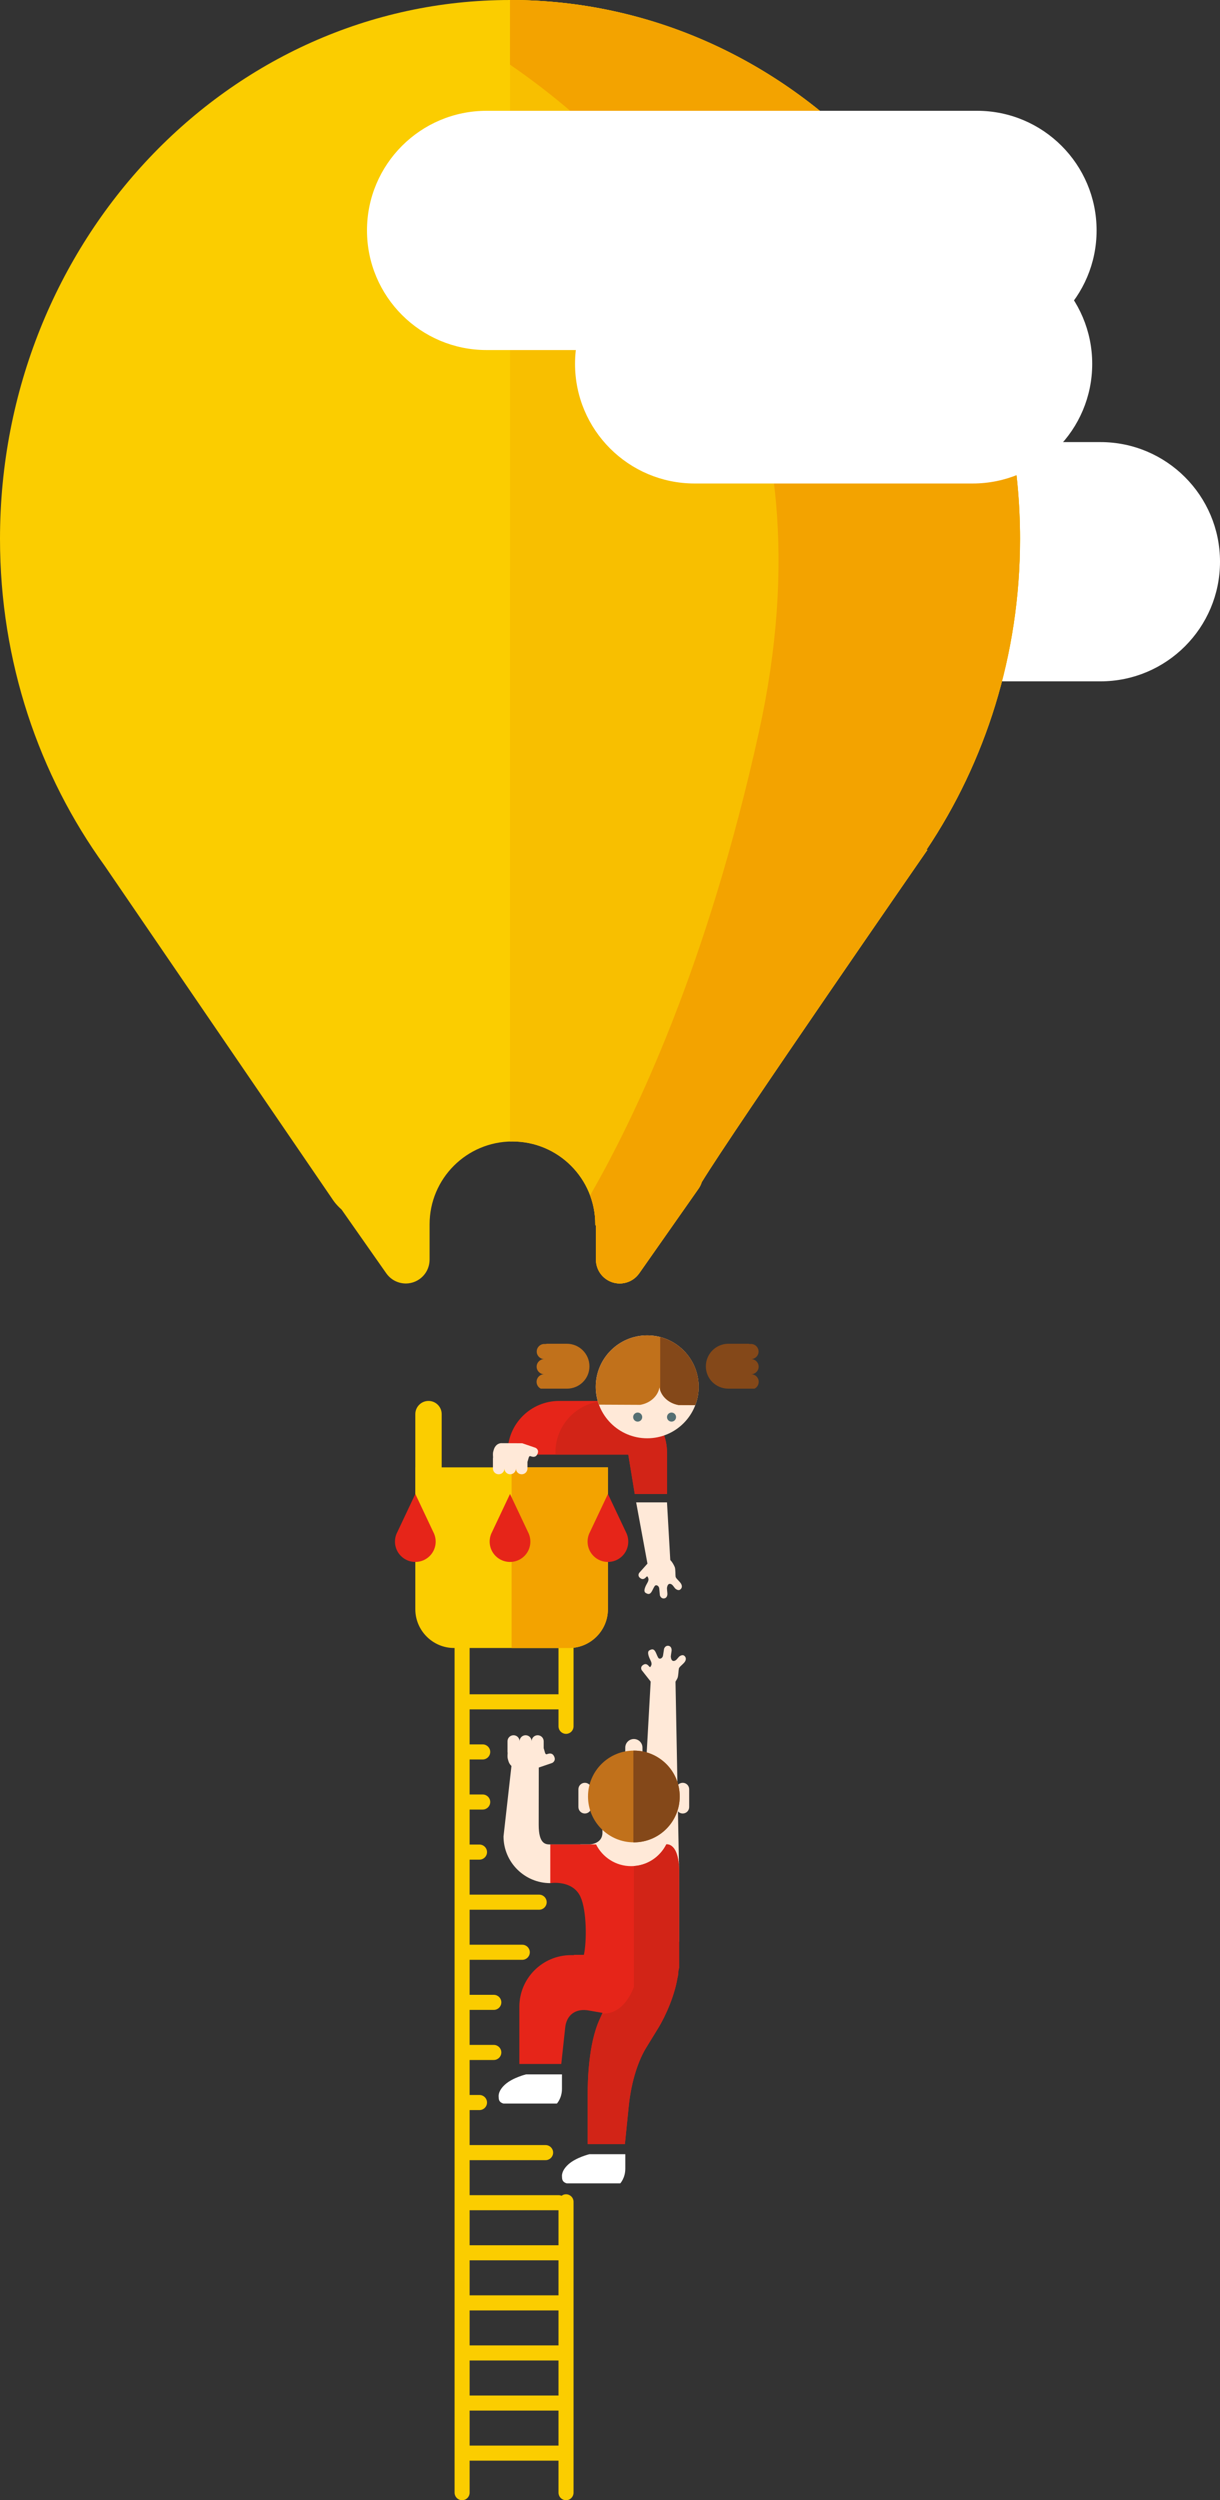 <?xml version="1.0" encoding="utf-8"?>
<!-- Generator: Adobe Illustrator 16.0.0, SVG Export Plug-In . SVG Version: 6.00 Build 0)  -->
<!DOCTYPE svg PUBLIC "-//W3C//DTD SVG 1.1//EN" "http://www.w3.org/Graphics/SVG/1.1/DTD/svg11.dtd">
<svg version="1.1" id="Layer_1" xmlns="http://www.w3.org/2000/svg" xmlns:xlink="http://www.w3.org/1999/xlink" x="0px" y="0px"
	 width="344.615px" height="706.106px" viewBox="37.908 78.866 344.615 706.106"
	 enable-background="new 37.908 78.866 344.615 706.106" xml:space="preserve">
<rect x="37.908" y="78.866" width="344.615" height="706.106" fill="#333333" stroke="none"/>
<g>
	<g>
		<path fill="#FBCD00" d="M199.92,566.415c0,1.176-0.952,2.126-2.125,2.126l0,0c-1.174,0-2.125-0.95-2.125-2.126v-33.296
			c0-1.174,0.952-2.126,2.125-2.126l0,0c1.174,0,2.125,0.952,2.125,2.126V566.415z"/>
		<path fill="#FBCD00" d="M199.92,782.846c0,1.174-0.952,2.126-2.125,2.126l0,0c-1.174,0-2.125-0.952-2.125-2.126v-82.145
			c0-1.174,0.952-2.126,2.125-2.126l0,0c1.174,0,2.125,0.952,2.125,2.126V782.846z"/>
		<path fill="#FBCD00" d="M170.565,782.846c0,1.174-0.952,2.126-2.125,2.126l0,0c-1.174,0-2.125-0.952-2.125-2.126V543.244
			c0-1.174,0.952-2.126,2.125-2.126l0,0c1.174,0,2.125,0.952,2.125,2.126V782.846z"/>
		<path fill="#FBCD00" d="M197.795,559.502c0,1.176-0.954,2.13-2.129,2.13H170.57c-1.176,0-2.13-0.954-2.13-2.13l0,0
			c0-1.177,0.954-2.131,2.13-2.131h25.097C196.842,557.371,197.795,558.325,197.795,559.502L197.795,559.502z"/>
		<path fill="#FBCD00" d="M176.383,573.646c0,1.176-0.954,2.129-2.13,2.129h-4.903c-1.176,0,0-0.953,0-2.129l0,0
			c0-1.177-1.176-2.13,0-2.13h4.903C175.428,571.516,176.383,572.469,176.383,573.646L176.383,573.646z"/>
		<path fill="#FBCD00" d="M176.383,587.79c0,1.177-0.954,2.131-2.13,2.131h-4.903c-1.176,0,0-0.954,0-2.131l0,0
			c0-1.176-1.176-2.129,0-2.129h4.903C175.428,585.661,176.383,586.614,176.383,587.79L176.383,587.79z"/>
		<path fill="#FBCD00" d="M175.479,601.935c0,1.176-0.954,2.129-2.13,2.129h-4c-1.176,0,0-0.953,0-2.129l0,0
			c0-1.176-1.176-2.13,0-2.13h4C174.526,599.806,175.479,600.76,175.479,601.935L175.479,601.935z"/>
		<path fill="#FBCD00" d="M192.33,616.081c0,1.177-0.954,2.131-2.129,2.131H169.35c-1.176,0,0-0.954,0-2.131l0,0
			c0-1.176-1.176-2.13,0-2.13H190.2C191.376,613.951,192.33,614.905,192.33,616.081L192.33,616.081z"/>
		<path fill="#FBCD00" d="M187.564,630.225c0,1.176-0.953,2.13-2.129,2.13H169.35c-1.176,0,0-0.954,0-2.13l0,0
			c0-1.177-1.176-2.13,0-2.13h16.085C186.611,628.095,187.564,629.05,187.564,630.225L187.564,630.225z"/>
		<path fill="#FBCD00" d="M179.521,644.37c0,1.177-0.953,2.13-2.129,2.13h-8.042c-1.176,0,0-0.953,0-2.13l0,0
			c0-1.176-1.176-2.129,0-2.129h8.042C178.568,642.241,179.521,643.194,179.521,644.37L179.521,644.37z"/>
		<path fill="#FBCD00" d="M179.521,658.516c0,1.176-0.953,2.129-2.129,2.129h-8.042c-1.176,0,0-0.953,0-2.129l0,0
			c0-1.177-1.176-2.13,0-2.13h8.042C178.568,656.386,179.521,657.341,179.521,658.516L179.521,658.516z"/>
		<path fill="#FBCD00" d="M175.479,672.661c0,1.177-0.954,2.13-2.13,2.13h-4c-1.176,0,0-0.953,0-2.13l0,0c0-1.176-1.176-2.13,0-2.13
			h4C174.526,670.531,175.479,671.485,175.479,672.661L175.479,672.661z"/>
		<path fill="#FBCD00" d="M194.152,686.805c0,1.176-0.954,2.129-2.129,2.129H170.57c-1.176,0-2.13-0.953-2.13-2.129l0,0
			c0-1.177,0.954-2.13,2.13-2.13h21.452C193.198,684.677,194.152,685.63,194.152,686.805L194.152,686.805z"/>
		<path fill="#FBCD00" d="M197.795,700.951c0,1.177-0.954,2.13-2.129,2.13H170.57c-1.176,0-2.13-0.953-2.13-2.13l0,0
			c0-1.176,0.954-2.13,2.13-2.13h25.097C196.842,698.821,197.795,699.775,197.795,700.951L197.795,700.951z"/>
		<path fill="#FBCD00" d="M197.795,715.095c0,1.177-0.954,2.13-2.129,2.13H170.57c-1.176,0-2.13-0.953-2.13-2.13l0,0
			c0-1.176,0.954-2.129,2.13-2.129h25.097C196.842,712.968,197.795,713.921,197.795,715.095L197.795,715.095z"/>
		<path fill="#FBCD00" d="M197.795,729.24c0,1.176-0.954,2.131-2.129,2.131H170.57c-1.176,0-2.13-0.955-2.13-2.131l0,0
			c0-1.176,0.954-2.129,2.13-2.129h25.097C196.842,727.111,197.795,728.064,197.795,729.24L197.795,729.24z"/>
		<path fill="#FBCD00" d="M197.795,743.385c0,1.176-0.954,2.129-2.129,2.129H170.57c-1.176,0-2.13-0.953-2.13-2.129l0,0
			c0-1.177,0.954-2.13,2.13-2.13h25.097C196.842,741.258,197.795,742.209,197.795,743.385L197.795,743.385z"/>
		<path fill="#FBCD00" d="M197.795,757.531c0,1.176-0.954,2.13-2.129,2.13H170.57c-1.176,0-2.13-0.954-2.13-2.13l0,0
			c0-1.176,0.954-2.13,2.13-2.13h25.097C196.842,755.401,197.795,756.355,197.795,757.531L197.795,757.531z"/>
		<path fill="#FBCD00" d="M197.795,771.677c0,1.177-0.954,2.13-2.129,2.13H170.57c-1.176,0-2.13-0.953-2.13-2.13l0,0
			c0-1.177,0.954-2.13,2.13-2.13h25.097C196.842,769.547,197.795,770.5,197.795,771.677L197.795,771.677z"/>
	</g>
	<path fill="#FBCD00" d="M198.687,493.276h-32.52h-10.942v10.941v13.483v15.651c0,6.018,4.924,10.942,10.942,10.942h32.52
		c6.02,0,10.942-4.925,10.942-10.942v-15.651v-13.483v-10.941H198.687L198.687,493.276z"/>
	<path fill="#F3A300" d="M182.427,493.276v51.02h16.259c6.02,0,10.941-4.925,10.941-10.941v-15.652v-13.483v-10.941h-10.941
		L182.427,493.276L182.427,493.276z"/>
	<path fill="#FFFFFF" d="M382.524,237.506c0,18.658-15.125,33.785-33.785,33.785h-78.516c-18.659,0-33.784-15.126-33.784-33.785l0,0
		c0-18.658,15.125-33.785,33.784-33.785h78.516C367.398,203.719,382.524,218.845,382.524,237.506L382.524,237.506z"/>
	<g>
		<path fill="#FFE9D8" d="M193.349,610.698l12.815-3.927l7.173,20.461h16.396v-19.395V607.5l-1.023-54.086h-6.984l-2.593,46.341
			h-11.724c-0.095,0-0.188,0.011-0.282,0.015H193.35c-1.259,0-3.275-0.015-3.275-5.521l0.021-17.077h-7.667l-2.29,20.317
			C180.137,604.772,186.064,610.698,193.349,610.698z"/>
		<path fill="#FFE9D8" d="M227.835,599.755h-2.694c0,0-3.529-0.152-3.529-3.266c0-3.11,0-9.791,0-9.791h-4.728h-4.077h-4.728
			c0,0,0,6.681,0,9.791c0,3.112-3.529,3.266-3.529,3.266h-2.694v5.313l12.99-1.215l14.89,1.215L227.835,599.755z"/>
		<path fill="#FFE9D8" d="M227.001,555.144l-4.949-0.94l-2.852-3.617c0,0-0.568-0.812,0.279-1.449
			c0.851-0.64,1.387-0.12,1.765,0.335c0.375,0.456,0.447,0.046,0.559-0.146c0.111-0.191,0.32-0.612-0.107-1.466
			c-0.425-0.854-1.171-2.478-0.33-2.922s1.345-0.424,1.873,0.805c0.529,1.229,0.616,1.499,0.987,1.556
			c0.372,0.057,0.877-0.271,0.975-0.912c0.096-0.646,0.283-1.855,0.283-1.855s0.276-0.94,1.161-0.871
			c0.886,0.072,1.066,0.969,0.946,1.601c-0.119,0.63-0.199,1.421-0.199,1.421s0.018,1.112,0.635,1.254
			c0.619,0.145,1.14-0.552,1.14-0.552l0.552-0.631c0,0,0.854-0.771,1.485-0.265c0.63,0.511,0.55,1.302-0.069,1.979
			c-0.619,0.679-1.36,1.184-1.468,1.646c-0.107,0.466-0.111,2.122-0.417,2.756c-0.308,0.632-0.866,1.455-1.274,1.799
			C227.567,555.009,227.001,555.144,227.001,555.144z"/>
		<path fill="#FFE9D8" d="M194.488,575.029c-0.511-1.217-1.41-0.997-2.101-0.743c-0.542,0.198-0.585-0.794-0.879-1.628
			c-0.008,0-0.017,0-0.026,0v-2.026c0-0.94-0.762-1.703-1.703-1.703c-0.939,0-1.701,0.763-1.701,1.703
			c0-0.94-0.764-1.703-1.704-1.703c-0.941,0-1.703,0.763-1.703,1.703c0-0.94-0.761-1.703-1.703-1.703
			c-0.941,0-1.703,0.763-1.703,1.703v2.985c0,0.121,0.014,0.24,0.038,0.354c-0.048,0.616-0.066,1.229,0.038,1.604
			c0.23,0.844,0.309,1.157,0.711,1.682c0.672,0.876,1.63,0.876,1.63,0.876l6.259-0.025l3.937-1.348
			C193.879,576.76,194.998,576.247,194.488,575.029z"/>
		<path fill="#E62519" d="M226.125,599.755c-1.821,3.641-5.575,6.147-9.924,6.147c-4.345,0-8.096-2.499-9.918-6.134h-12.935v10.93
			c0,0,6.242-1.008,8.504,3.815c1.823,3.889,1.808,12.719,0.989,16.432h-2.801v0.086h-0.85c-8.039,0-14.578,6.539-14.578,14.577
			v16.161h11.842l1.097-10.192c0.322-3.506,2.848-5.711,6.926-4.863l3.626,0.629l-0.801,1.794
			c-3.202,6.956-3.391,17.493-3.391,21.354v13.891h10.514l1.062-10.476c0.76-7.741,2.968-13.51,4.935-16.71l3.333-5.426
			c2.354-3.834,4.729-9.508,5.509-14.247c0.169-0.637,0.269-1.3,0.269-1.991l0.201-0.965v-2.214l0,0v-21.036v-3.48
			c0-0.112,0-0.219,0-0.339C229.733,599.104,226.125,599.755,226.125,599.755z"/>
		<path fill="#FFFFFF" d="M180.137,672.944h15.085c0,0,1.422-1.518,1.422-4.137c0-2.618,0-4.1,0-4.1h-10.133
			c0,0-3.757,0.911-5.92,2.848c-2.163,1.936-1.822,3.528-1.822,3.528s-0.056,0.884,0.399,1.339
			C179.623,672.877,180.137,672.944,180.137,672.944z"/>
		<path fill="#FFFFFF" d="M198.032,695.488h15.084c0,0,1.423-1.518,1.423-4.137s0-4.1,0-4.1h-10.134c0,0-3.757,0.911-5.921,2.848
			c-2.163,1.936-1.821,3.529-1.821,3.529s-0.058,0.882,0.398,1.338S198.032,695.488,198.032,695.488z"/>
		<path fill="#FFE9D8" d="M204.935,589.215c0,1.006-0.815,1.821-1.822,1.821l0,0c-1.006,0-1.82-0.815-1.82-1.821v-5.031
			c0-1.006,0.814-1.822,1.82-1.822l0,0c1.007,0,1.822,0.816,1.822,1.822V589.215z"/>
		<path fill="#FFE9D8" d="M219.385,579.127c0,1.341-1.087,2.428-2.428,2.428l0,0c-1.342,0-2.429-1.087-2.429-2.428v-6.704
			c0-1.341,1.087-2.428,2.429-2.428l0,0c1.341,0,2.428,1.087,2.428,2.428V579.127z"/>
		<path fill="#FFE9D8" d="M232.58,589.215c0,1.006-0.816,1.821-1.822,1.821l0,0c-1.005,0-1.821-0.815-1.821-1.821v-5.031
			c0-1.006,0.816-1.822,1.821-1.822l0,0c1.006,0,1.822,0.816,1.822,1.822V589.215z"/>
		<circle fill="#C1711B" cx="216.958" cy="586.224" r="12.956"/>
		<path fill="#D22417" d="M226.125,599.755c-1.715,3.429-5.144,5.85-9.167,6.122v34.142c0,0-2.481,7.572-8.517,7.515
			c-0.151-0.002-0.302,0.028-0.448,0.062l-0.689,1.54c-3.202,6.957-3.391,17.493-3.391,21.355v13.891h10.514l1.062-10.477
			c0.76-7.741,2.968-13.509,4.935-16.71l3.333-5.426c2.354-3.834,4.729-9.508,5.509-14.247c0.169-0.637,0.269-1.3,0.269-1.991
			l0.201-0.964v-2.215v-21.036v-3.48c0-0.112,0-0.219,0-0.339C229.733,599.104,226.125,599.755,226.125,599.755z"/>
		<path fill="#844819" d="M216.958,573.269c-0.046,0-0.09,0.007-0.134,0.008v25.896c0.045,0.001,0.089,0.009,0.134,0.009
			c7.154,0,12.957-5.801,12.957-12.957C229.915,579.07,224.113,573.269,216.958,573.269z"/>
	</g>
	<g>
		<polygon fill="#FFE9D8" points="227.302,520.469 220.796,520.469 217.607,503.168 226.315,503.168 		"/>
		<path fill="#FFE9D8" d="M226.425,519.036l-4.917,0.627l-3.019,3.387c0,0-0.605,0.765,0.19,1.44s1.354,0.201,1.75-0.225
			c0.397-0.427,0.444-0.019,0.541,0.176c0.097,0.196,0.278,0.622-0.191,1.437c-0.469,0.812-1.3,2.362-0.5,2.85
			s1.296,0.496,1.89-0.678c0.593-1.177,0.693-1.436,1.062-1.47c0.368-0.032,0.847,0.317,0.903,0.955
			c0.055,0.639,0.168,1.84,0.168,1.84s0.215,0.942,1.09,0.925c0.873-0.019,1.104-0.887,1.024-1.515
			c-0.079-0.626-0.111-1.407-0.111-1.407s0.081-1.091,0.697-1.194c0.617-0.104,1.087,0.61,1.087,0.61l0.504,0.652
			c0,0,0.794,0.812,1.444,0.35c0.647-0.464,0.617-1.244,0.05-1.948c-0.568-0.703-1.267-1.243-1.344-1.706
			c-0.077-0.462,0.017-2.092-0.246-2.732c-0.265-0.637-0.766-1.479-1.146-1.842C226.973,519.203,226.425,519.036,226.425,519.036z"
			/>
		<path fill="#E62519" d="M217.207,500.794h9.107v-11.742c0-8.027-6.507-14.534-14.535-14.534H195.84
			c-8.027,0-14.536,6.507-14.536,14.534v0.623h34.08L217.207,500.794z"/>
		<path fill="#D22417" d="M217.207,500.794h9.107v-11.742c0-8.027-6.507-14.534-14.535-14.534h-2.438
			c-8.027,0-14.535,6.507-14.535,14.534v0.623h20.578L217.207,500.794z"/>
		<circle fill="#FFE9D8" cx="220.725" cy="470.532" r="14.535"/>
		<path fill="#C1711B" d="M235.26,470.532c0-8.028-6.509-14.536-14.535-14.536c-8.028,0-14.536,6.508-14.536,14.536
			c0,1.771,0.334,3.462,0.914,5.032l11.641,0.059c2.82-0.475,5.015-2.446,5.446-4.927c0.408,2.484,2.581,4.479,5.397,4.981
			l4.709,0.022C234.911,474.094,235.26,472.355,235.26,470.532z"/>
		<path fill="#844819" d="M250.077,466.978c1.182-0.006,2.135-0.967,2.128-2.149c-0.006-1.181-0.968-2.133-2.149-2.126
			c1.183-0.007,2.134-0.969,2.128-2.148s-0.968-2.133-2.149-2.126c0,0-0.278,0.046-0.723-0.062h-5.645
			c-3.521,0-6.376,2.854-6.376,6.376s2.854,6.307,6.376,6.307h7.362c0.711-0.332,1.199-1.099,1.195-1.941
			C252.22,467.926,251.26,466.973,250.077,466.978z"/>
		<path fill="#C1711B" d="M191.623,466.978c-1.182-0.005-2.135-0.967-2.128-2.149c0.005-1.18,0.968-2.133,2.149-2.126
			c-1.183-0.007-2.135-0.968-2.128-2.147c0.006-1.182,0.967-2.133,2.149-2.127c0,0,0.278,0.046,0.722-0.062h5.644
			c3.522,0,6.377,2.854,6.377,6.376c0,3.522-2.854,6.308-6.377,6.308h-7.361c-0.71-0.332-1.2-1.099-1.195-1.942
			C189.48,467.926,190.441,466.973,191.623,466.978z"/>
		<path fill="#FFE9D8" d="M189.767,489.407c-0.487,1.161-1.345,0.952-2.005,0.709c-0.516-0.188-0.559,0.761-0.839,1.557
			c-0.008,0-0.017-0.001-0.024-0.001v1.936c0,0.896-0.728,1.624-1.626,1.624c-0.896,0-1.624-0.728-1.624-1.624
			c0,0.896-0.728,1.624-1.626,1.624c-0.897,0-1.625-0.728-1.625-1.624c0,0.896-0.727,1.624-1.625,1.624
			c-0.897,0-1.625-0.728-1.625-1.624v-2.852c0-0.116,0.013-0.229,0.037-0.338c-0.046-0.59-0.062-1.173,0.036-1.533
			c0.22-0.804,0.294-1.104,0.68-1.604c0.642-0.837,1.558-0.837,1.558-0.837l5.973,0.026l3.757,1.283
			C189.186,487.757,190.256,488.245,189.767,489.407z"/>
		<path fill="#844819" d="M224.397,456.482v15.012c0.696,2.105,2.685,3.738,5.191,4.185l4.709,0.022
			c0.613-1.607,0.964-3.347,0.964-5.17C235.26,463.774,230.643,458.11,224.397,456.482z"/>
	</g>
	<path fill="#FBCD00" d="M326.036,231.057c0-84.052-64.5-152.19-144.064-152.19c-79.565,0-144.063,68.139-144.063,152.19
		c0,34.724,11.028,66.711,29.561,92.321l64.322,94.134c0,0,0.827,1.396,2.613,2.975l12.618,17.996
		c0.043,0.062,0.091,0.114,0.136,0.173c0.076,0.104,0.153,0.206,0.235,0.304c0.073,0.086,0.149,0.165,0.227,0.246
		c0.07,0.077,0.141,0.154,0.215,0.227c0.089,0.088,0.181,0.17,0.273,0.249c0.07,0.061,0.141,0.123,0.213,0.183
		c0.097,0.077,0.195,0.148,0.296,0.22c0.077,0.058,0.156,0.113,0.237,0.168c0.096,0.061,0.192,0.119,0.29,0.175
		c0.094,0.056,0.188,0.108,0.285,0.161c0.089,0.045,0.178,0.087,0.267,0.128c0.112,0.053,0.224,0.103,0.34,0.147
		c0.08,0.032,0.163,0.061,0.243,0.09c0.125,0.044,0.25,0.089,0.38,0.126c0.079,0.021,0.159,0.041,0.24,0.062
		c0.128,0.032,0.26,0.062,0.391,0.088c0.092,0.02,0.184,0.029,0.276,0.043c0.121,0.018,0.241,0.035,0.364,0.046
		c0.116,0.011,0.23,0.013,0.346,0.02c0.083,0.002,0.166,0.013,0.25,0.013c0.021,0,0.04-0.003,0.062-0.003
		c0.13-0.002,0.258-0.012,0.388-0.021c0.094-0.006,0.188-0.009,0.28-0.019c0.116-0.014,0.231-0.035,0.348-0.055
		c0.104-0.017,0.209-0.029,0.312-0.052c0.087-0.019,0.173-0.044,0.258-0.065c0.13-0.033,0.26-0.062,0.385-0.104
		c0.059-0.018,0.113-0.042,0.17-0.062c0.153-0.054,0.307-0.106,0.455-0.171c0.043-0.02,0.083-0.042,0.126-0.061
		c0.16-0.073,0.32-0.148,0.474-0.235c0.043-0.022,0.085-0.054,0.129-0.078c0.148-0.087,0.297-0.176,0.438-0.274
		c0.012-0.01,0.023-0.015,0.036-0.021c0.047-0.033,0.089-0.071,0.134-0.105c0.119-0.09,0.238-0.178,0.352-0.271
		c0.074-0.063,0.143-0.131,0.214-0.195c0.087-0.082,0.175-0.163,0.259-0.247c0.078-0.081,0.15-0.164,0.223-0.247
		c0.069-0.08,0.141-0.158,0.206-0.24c0.071-0.089,0.138-0.181,0.204-0.272c0.062-0.085,0.125-0.172,0.183-0.261
		s0.11-0.181,0.164-0.271c0.059-0.101,0.117-0.2,0.171-0.304c0.042-0.083,0.082-0.167,0.12-0.252
		c0.056-0.115,0.106-0.232,0.154-0.353c0.031-0.077,0.059-0.153,0.084-0.231c0.046-0.129,0.091-0.258,0.128-0.39
		c0.021-0.077,0.041-0.155,0.061-0.232c0.033-0.132,0.064-0.264,0.09-0.397c0.017-0.09,0.029-0.181,0.042-0.272
		c0.017-0.121,0.036-0.242,0.046-0.365c0.01-0.116,0.013-0.232,0.019-0.349c0.002-0.082,0.013-0.164,0.013-0.247v-9.73v-0.252
		c0-12.927,10.479-23.407,23.408-23.407c12.929,0,23.406,10.48,23.406,23.407v0.252c0.059,0,0.118,0,0.175,0v9.73
		c0,0.083,0.01,0.165,0.014,0.247c0.005,0.115,0.008,0.231,0.018,0.349c0.012,0.124,0.029,0.245,0.046,0.365
		c0.015,0.093,0.025,0.184,0.042,0.272c0.024,0.134,0.058,0.267,0.091,0.397c0.019,0.077,0.037,0.155,0.059,0.232
		c0.038,0.132,0.082,0.261,0.128,0.39c0.027,0.078,0.056,0.154,0.086,0.231c0.047,0.119,0.1,0.236,0.153,0.353
		c0.039,0.085,0.078,0.17,0.121,0.252c0.054,0.104,0.11,0.203,0.17,0.304c0.054,0.09,0.105,0.182,0.165,0.271
		c0.057,0.09,0.119,0.176,0.181,0.261c0.066,0.093,0.133,0.185,0.204,0.272c0.064,0.082,0.136,0.16,0.205,0.24
		c0.074,0.083,0.146,0.166,0.225,0.247c0.083,0.084,0.172,0.166,0.259,0.247c0.071,0.064,0.142,0.132,0.215,0.195
		c0.113,0.094,0.231,0.183,0.352,0.271c0.046,0.034,0.088,0.072,0.135,0.105c0.013,0.008,0.022,0.013,0.034,0.021
		c0.143,0.099,0.289,0.188,0.438,0.274c0.043,0.024,0.086,0.056,0.129,0.078c0.152,0.087,0.312,0.162,0.474,0.235
		c0.043,0.02,0.084,0.042,0.126,0.061c0.149,0.062,0.302,0.117,0.455,0.171c0.057,0.02,0.112,0.045,0.17,0.062
		c0.126,0.04,0.256,0.069,0.386,0.104c0.086,0.021,0.172,0.049,0.259,0.065c0.102,0.021,0.207,0.035,0.312,0.052
		c0.115,0.02,0.231,0.041,0.348,0.055c0.094,0.01,0.188,0.013,0.279,0.019c0.131,0.01,0.259,0.021,0.389,0.021
		c0.021,0,0.04,0.003,0.062,0.003c0.084,0,0.167-0.011,0.25-0.013c0.116-0.007,0.229-0.009,0.346-0.02
		c0.123-0.011,0.244-0.028,0.364-0.046c0.093-0.014,0.185-0.023,0.276-0.043c0.132-0.023,0.262-0.056,0.39-0.088
		c0.081-0.021,0.161-0.039,0.241-0.062c0.129-0.037,0.255-0.082,0.379-0.126c0.081-0.027,0.164-0.057,0.244-0.09
		c0.113-0.046,0.228-0.096,0.339-0.147c0.089-0.041,0.178-0.083,0.267-0.128c0.097-0.053,0.191-0.105,0.284-0.161
		c0.099-0.057,0.195-0.114,0.29-0.175c0.081-0.055,0.16-0.11,0.239-0.168c0.1-0.07,0.197-0.143,0.295-0.22
		c0.073-0.06,0.144-0.122,0.214-0.183c0.092-0.08,0.184-0.162,0.271-0.249c0.075-0.071,0.146-0.148,0.217-0.227
		c0.074-0.081,0.15-0.161,0.225-0.246c0.084-0.098,0.16-0.199,0.236-0.304c0.045-0.059,0.093-0.111,0.136-0.173l16.758-23.903
		c0.412-0.587,0.715-1.22,0.916-1.868c9.377-15.301,63.748-93.85,63.748-93.85h-0.271
		C316.233,294.048,326.036,263.77,326.036,231.057z"/>
	<path fill="#F8BF00" d="M182.652,401.235c12.929,0,23.408,10.48,23.408,23.407v0.252c0.058,0,0.117,0,0.174,0v9.73
		c0,0.082,0.01,0.164,0.014,0.246c0.005,0.116,0.008,0.232,0.018,0.35c0.011,0.124,0.029,0.245,0.046,0.365
		c0.015,0.093,0.025,0.184,0.042,0.272c0.024,0.134,0.058,0.267,0.09,0.397c0.02,0.076,0.038,0.154,0.06,0.232
		c0.038,0.131,0.082,0.26,0.129,0.39c0.026,0.077,0.055,0.154,0.085,0.231c0.047,0.119,0.1,0.235,0.153,0.353
		c0.039,0.085,0.077,0.17,0.121,0.252c0.054,0.104,0.11,0.203,0.17,0.304c0.054,0.09,0.105,0.182,0.165,0.27
		c0.057,0.091,0.118,0.177,0.181,0.262c0.065,0.093,0.133,0.185,0.204,0.272c0.064,0.081,0.136,0.16,0.205,0.24
		c0.073,0.083,0.146,0.166,0.225,0.247c0.083,0.084,0.172,0.166,0.259,0.247c0.071,0.063,0.142,0.132,0.214,0.195
		c0.114,0.094,0.232,0.183,0.353,0.271c0.046,0.034,0.088,0.072,0.135,0.105c0.012,0.008,0.022,0.013,0.034,0.021
		c0.142,0.099,0.289,0.188,0.438,0.275c0.044,0.024,0.087,0.055,0.13,0.078c0.152,0.086,0.312,0.161,0.474,0.234
		c0.043,0.021,0.084,0.043,0.126,0.061c0.149,0.063,0.302,0.117,0.455,0.172c0.057,0.019,0.112,0.045,0.17,0.062
		c0.126,0.04,0.256,0.069,0.386,0.104c0.086,0.021,0.171,0.049,0.258,0.065c0.103,0.021,0.207,0.035,0.312,0.052
		c0.115,0.02,0.23,0.04,0.348,0.055c0.094,0.01,0.188,0.012,0.279,0.019c0.131,0.01,0.259,0.021,0.389,0.021
		c0.021,0,0.04,0.003,0.062,0.003c0.084,0,0.167-0.011,0.25-0.013c0.116-0.007,0.229-0.009,0.346-0.02
		c0.123-0.011,0.244-0.028,0.365-0.046c0.092-0.014,0.184-0.024,0.274-0.042c0.133-0.024,0.263-0.057,0.391-0.09
		c0.081-0.02,0.161-0.038,0.241-0.062c0.129-0.037,0.255-0.081,0.379-0.125c0.082-0.027,0.164-0.057,0.244-0.09
		c0.113-0.046,0.228-0.096,0.339-0.147c0.089-0.041,0.178-0.083,0.267-0.128c0.096-0.053,0.191-0.105,0.284-0.161
		c0.099-0.057,0.195-0.114,0.29-0.175c0.081-0.055,0.16-0.11,0.239-0.169c0.1-0.069,0.197-0.142,0.295-0.219
		c0.072-0.06,0.144-0.122,0.214-0.183c0.092-0.08,0.184-0.162,0.271-0.249c0.075-0.071,0.146-0.149,0.217-0.227
		c0.074-0.082,0.15-0.161,0.225-0.247c0.084-0.097,0.16-0.198,0.236-0.303c0.045-0.059,0.093-0.113,0.136-0.173l16.758-23.902
		c0.412-0.588,0.715-1.221,0.916-1.87c9.377-15.3,63.748-93.849,63.748-93.849h-0.271c16.627-24.814,26.43-55.091,26.43-87.804
		c0-84.053-64.5-152.19-144.064-152.19V401.25C182.198,401.245,182.425,401.235,182.652,401.235z"/>
	<path fill="#F3A300" d="M299.607,318.861c16.626-24.813,26.43-55.091,26.43-87.804c0-84.052-64.5-152.19-144.064-152.19v18.255
		c49.274,33.953,91.402,92.958,70.256,188.724c-14.447,65.421-34.595,107.968-47.634,130.632c0.946,2.542,1.467,5.292,1.467,8.165
		v0.252c0.058,0,0.117,0,0.174,0v9.73c0,0.082,0.01,0.164,0.014,0.246c0.005,0.116,0.008,0.232,0.018,0.35
		c0.011,0.124,0.029,0.245,0.046,0.365c0.015,0.093,0.025,0.184,0.042,0.272c0.024,0.134,0.058,0.267,0.09,0.397
		c0.02,0.076,0.038,0.154,0.06,0.232c0.038,0.131,0.082,0.26,0.129,0.39c0.026,0.077,0.055,0.154,0.085,0.231
		c0.047,0.119,0.1,0.235,0.153,0.353c0.039,0.085,0.078,0.17,0.121,0.252c0.054,0.104,0.11,0.203,0.17,0.304
		c0.054,0.09,0.105,0.182,0.165,0.27c0.057,0.091,0.118,0.177,0.181,0.262c0.066,0.093,0.133,0.185,0.204,0.272
		c0.064,0.081,0.136,0.16,0.205,0.24c0.074,0.083,0.146,0.166,0.225,0.247c0.083,0.084,0.172,0.166,0.259,0.247
		c0.071,0.063,0.142,0.132,0.215,0.195c0.113,0.094,0.231,0.183,0.352,0.271c0.046,0.034,0.088,0.072,0.135,0.105
		c0.012,0.008,0.022,0.013,0.034,0.021c0.142,0.099,0.289,0.188,0.438,0.275c0.043,0.024,0.086,0.055,0.129,0.078
		c0.152,0.086,0.312,0.161,0.474,0.234c0.043,0.021,0.084,0.043,0.126,0.061c0.149,0.063,0.302,0.117,0.455,0.172
		c0.057,0.019,0.112,0.045,0.17,0.062c0.126,0.04,0.256,0.069,0.386,0.104c0.086,0.021,0.171,0.049,0.258,0.065
		c0.103,0.021,0.207,0.035,0.312,0.052c0.115,0.02,0.231,0.04,0.348,0.055c0.094,0.01,0.188,0.012,0.279,0.019
		c0.131,0.01,0.259,0.021,0.389,0.021c0.021,0,0.04,0.003,0.062,0.003c0.084,0,0.167-0.011,0.25-0.013
		c0.116-0.007,0.229-0.009,0.346-0.02c0.123-0.011,0.244-0.028,0.365-0.046c0.092-0.014,0.184-0.024,0.274-0.042
		c0.133-0.024,0.263-0.057,0.391-0.09c0.081-0.02,0.161-0.038,0.241-0.062c0.129-0.037,0.255-0.081,0.379-0.125
		c0.082-0.027,0.164-0.057,0.244-0.09c0.113-0.046,0.228-0.096,0.339-0.147c0.089-0.041,0.178-0.083,0.267-0.128
		c0.096-0.053,0.191-0.105,0.284-0.161c0.099-0.057,0.195-0.114,0.29-0.175c0.081-0.055,0.16-0.11,0.239-0.169
		c0.1-0.069,0.197-0.142,0.295-0.219c0.072-0.06,0.144-0.122,0.214-0.183c0.092-0.08,0.184-0.162,0.271-0.249
		c0.075-0.071,0.146-0.149,0.217-0.227c0.074-0.082,0.15-0.161,0.225-0.247c0.084-0.097,0.16-0.198,0.236-0.303
		c0.045-0.059,0.093-0.113,0.136-0.173l16.758-23.902c0.412-0.588,0.715-1.221,0.916-1.87c9.377-15.3,63.748-93.849,63.748-93.849
		h-0.272v0.001H299.607z"/>
	<path fill="#FFFFFF" d="M347.665,143.941c0,18.659-15.126,33.786-33.785,33.786H175.358c-18.658,0-33.786-15.126-33.786-33.786l0,0
		c0-18.658,15.127-33.784,33.786-33.784H313.88C332.539,110.156,347.665,125.281,347.665,143.941L347.665,143.941z"/>
	<path fill="#FFFFFF" d="M346.425,181.629c0,18.659-15.126,33.786-33.784,33.786h-78.517c-18.658,0-33.785-15.125-33.785-33.786l0,0
		c0-18.656,15.125-33.784,33.785-33.784h78.517C331.298,147.844,346.425,162.972,346.425,181.629L346.425,181.629z"/>
	<path fill="#FBCD00" d="M162.671,501.943c0,2.057-1.667,3.723-3.724,3.723l0,0c-2.056,0-3.723-1.666-3.723-3.723V478.24
		c0-2.057,1.667-3.723,3.723-3.723l0,0c2.057,0,3.724,1.666,3.724,3.723V501.943z"/>
	<path fill="#E62519" d="M160.521,512.008l0.002-0.002l-0.145-0.307c-0.022-0.046-0.041-0.093-0.066-0.139l-5.087-10.767
		l-5.072,10.74c-1.163,2.177-0.827,4.941,1.007,6.775c2.245,2.246,5.886,2.246,8.132,0
		C160.997,516.606,161.404,514.098,160.521,512.008z"/>
	<path fill="#E62519" d="M187.266,512.008l0.003-0.002l-0.144-0.307c-0.022-0.046-0.042-0.093-0.066-0.139l-5.087-10.767
		l-5.072,10.74c-1.163,2.177-0.829,4.941,1.006,6.775c2.246,2.246,5.887,2.246,8.133,0
		C187.743,516.606,188.15,514.098,187.266,512.008z"/>
	<path fill="#E62519" d="M214.924,512.008l0.003-0.002l-0.146-0.307c-0.021-0.046-0.04-0.093-0.063-0.139l-5.087-10.767
		l-5.072,10.74c-1.164,2.177-0.829,4.941,1.005,6.775c2.247,2.246,5.887,2.246,8.133,0
		C215.399,516.606,215.806,514.098,214.924,512.008z"/>
	<circle fill="#546E72" cx="218.034" cy="479.081" r="1.281"/>
	<circle fill="#546E72" cx="227.596" cy="479.081" r="1.281"/>
</g>
</svg>
